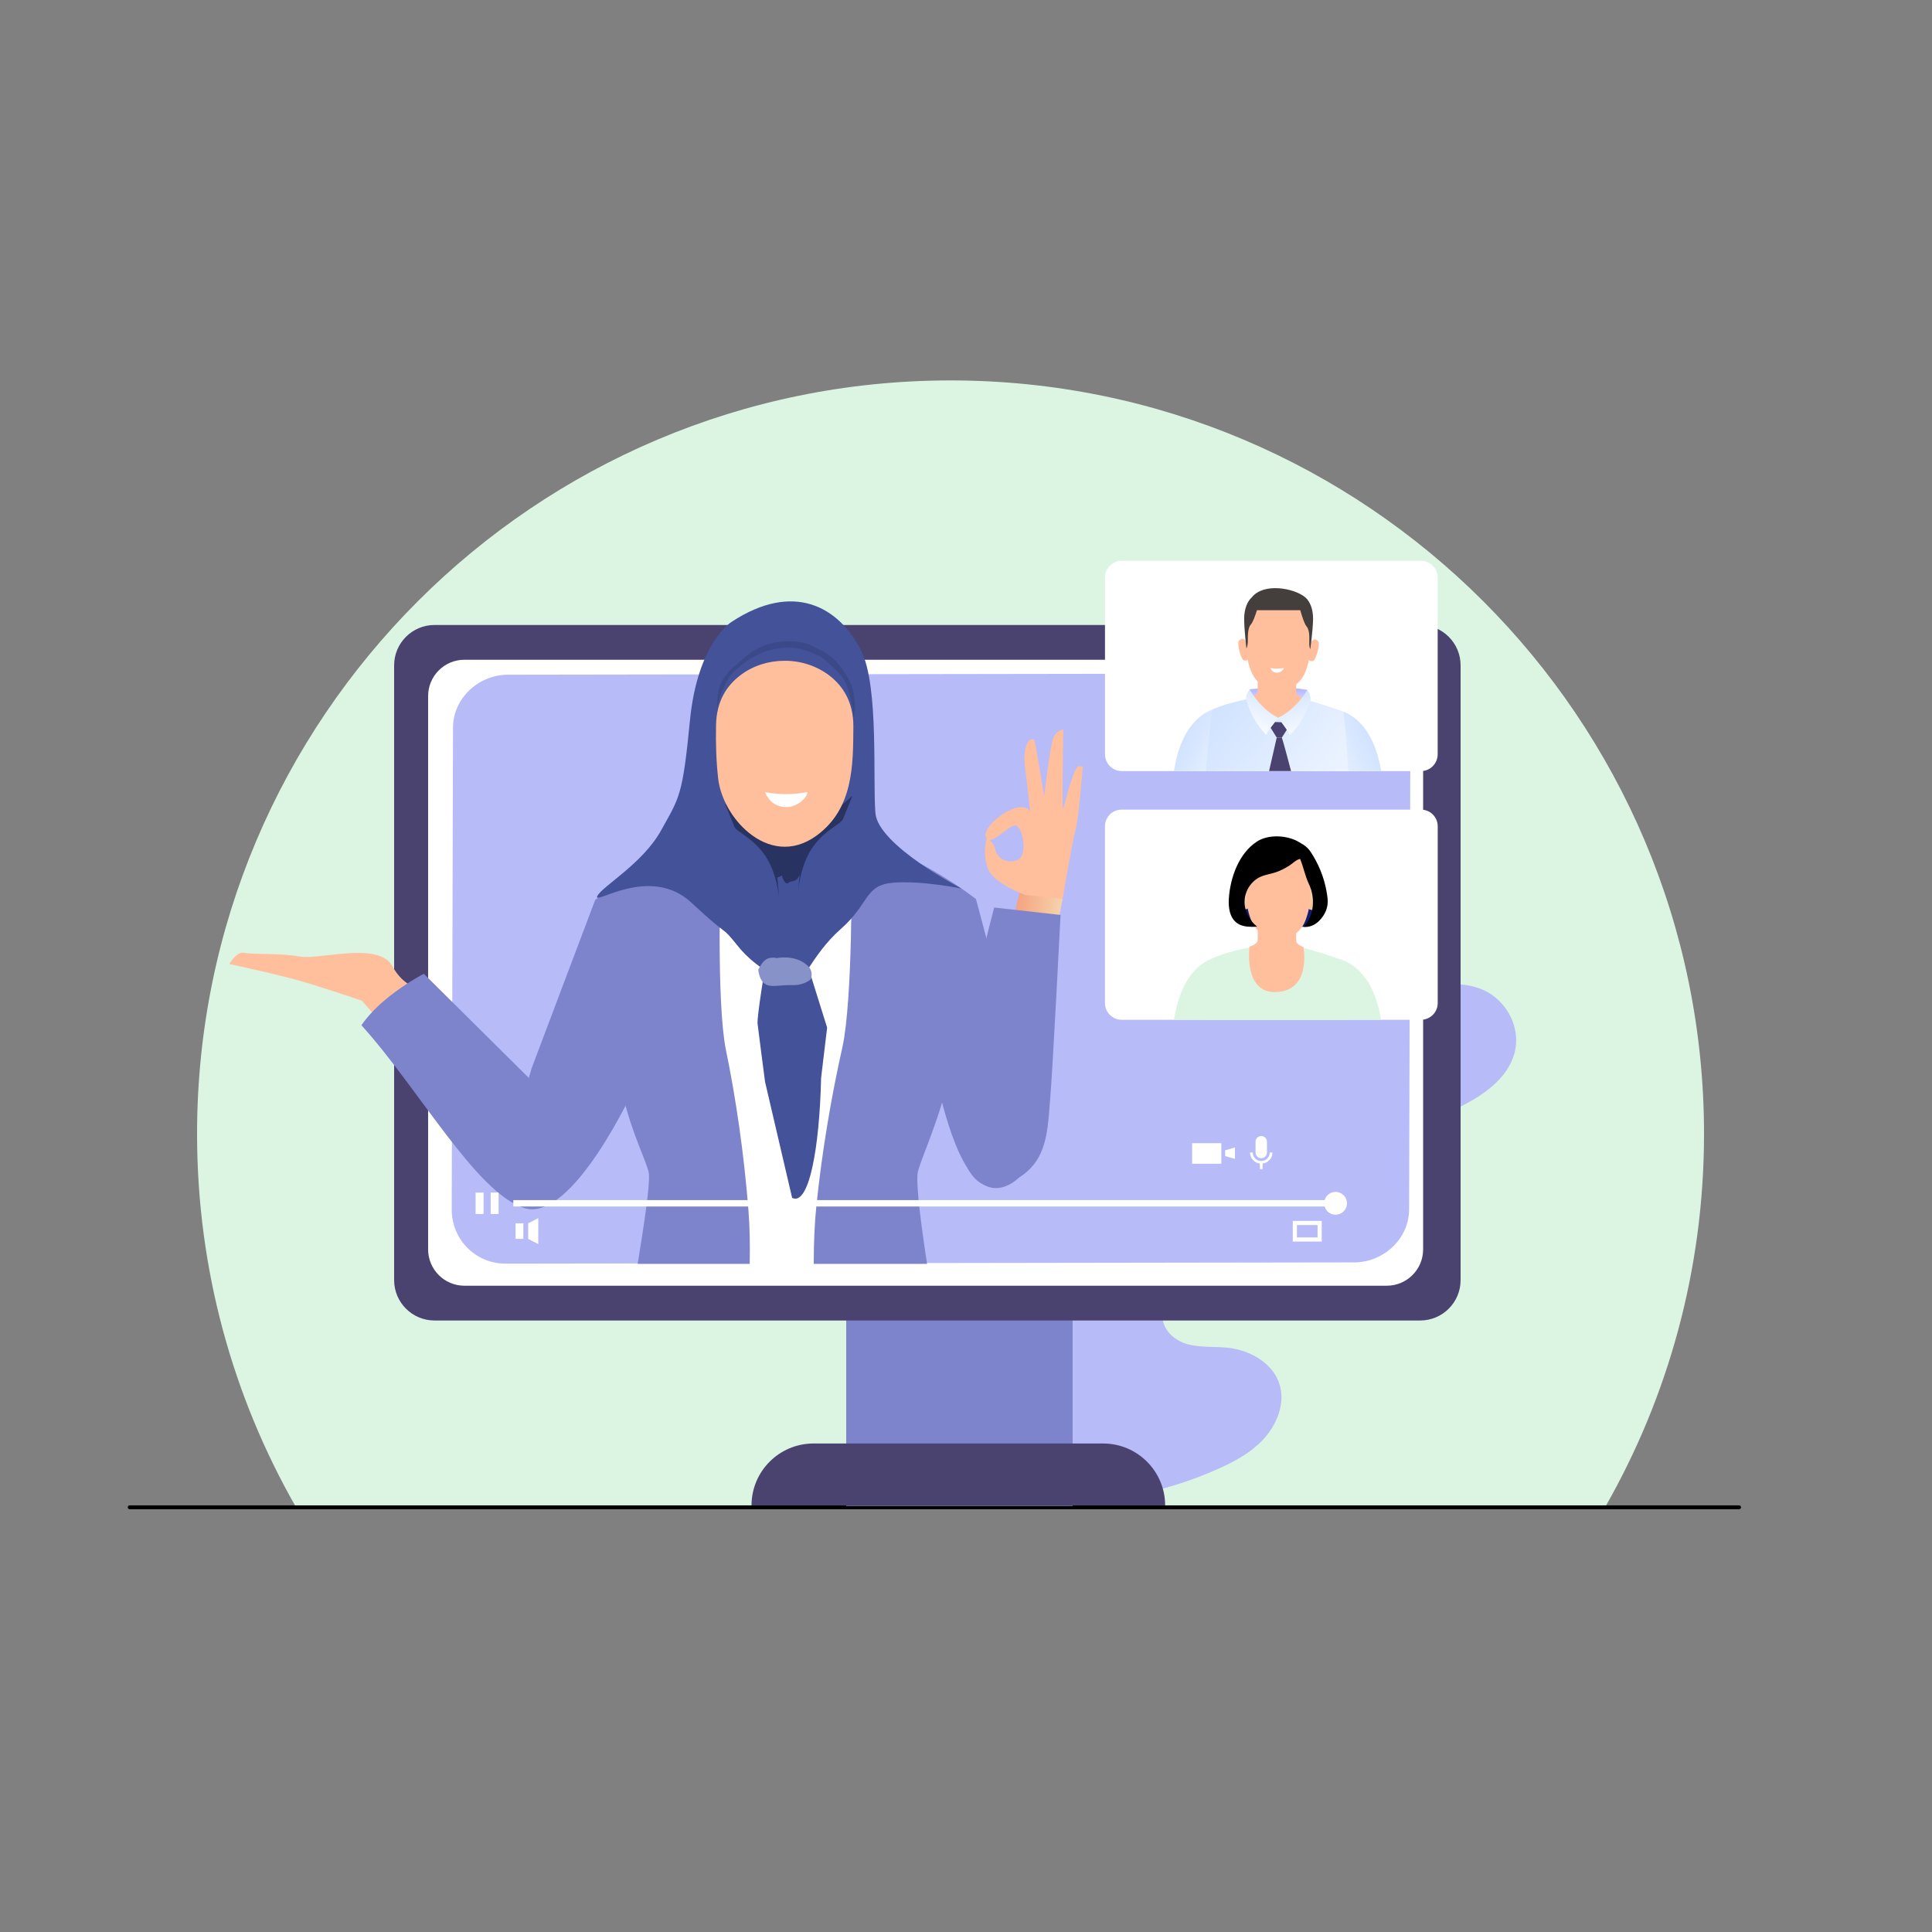 <?xml version="1.0" encoding="UTF-8" standalone="no"?>
<!DOCTYPE svg PUBLIC "-//W3C//DTD SVG 1.1//EN" "http://www.w3.org/Graphics/SVG/1.1/DTD/svg11.dtd">
<svg width="100%" height="100%" viewBox="0 0 500 500" version="1.1" xmlns="http://www.w3.org/2000/svg" xmlns:xlink="http://www.w3.org/1999/xlink" xml:space="preserve" xmlns:serif="http://www.serif.com/" style="fill-rule:evenodd;clip-rule:evenodd;stroke-linecap:round;stroke-linejoin:round;stroke-miterlimit:1.5;">
    <rect x="0" y="0" width="500" height="500" fill="#808080" stroke="none"/>
    <g transform="matrix(1,0,0,1,-1071.65,-542.929)">
        <g id="Artboard1" transform="matrix(1,0,0,1,1071.65,542.929)">
            <rect x="0" y="0" width="499.999" height="500" style="fill:none;"/>
            <g transform="matrix(1,0,0,1,-8.453,-63)">
                <g id="Background-Complete" serif:id="Background Complete">
                    <path d="M85.026,453C68.756,424.533 59.453,391.571 59.453,356.453C59.453,248.83 146.83,161.453 254.453,161.453C362.076,161.453 449.453,248.83 449.453,356.453C449.453,391.571 440.15,424.533 423.88,453L85.026,453Z" style="fill:rgb(220,245,226);"/>
                </g>
            </g>
            <g transform="matrix(1.306,0.688,-0.746,1.415,310.471,223.353)">
                <path d="M0,103.336C-15.448,92.543 -18.953,72.51 -18.342,54.502C-18.24,51.496 -18.57,48.327 -17.141,45.69C-15.71,43.053 -12.374,41.25 -9.683,42.517C-7.45,43.567 -6.478,46.164 -5.229,48.312C-3.567,51.169 -1.092,53.533 1.821,55.045C3.735,56.038 6.104,56.646 7.993,55.604C10.586,54.173 10.892,50.591 10.873,47.601C10.838,42.028 10.804,36.456 10.769,30.885C10.75,27.896 10.741,24.843 11.671,22.005C12.601,19.168 14.655,16.532 17.499,15.735C20.344,14.939 23.86,16.579 24.461,19.505C24.711,20.723 24.463,21.987 24.546,23.228C24.629,24.469 25.207,25.842 26.386,26.188C27.579,26.538 28.775,25.69 29.669,24.815C32.755,21.797 34.849,17.908 36.806,14.041C38.763,10.174 40.662,6.215 43.462,2.922C46.262,-0.37 50.135,-2.979 54.416,-3.222C58.698,-3.464 63.26,-0.821 64.342,3.382C65.427,7.597 62.968,11.873 60.292,15.285C56.322,20.347 51.626,24.823 46.397,28.529C45.455,29.198 44.434,29.921 44.073,31.028C43.424,33.022 45.313,35.001 47.28,35.656C49.509,36.398 51.927,36.167 54.258,36.441C56.589,36.716 59.114,37.744 59.996,39.947C61.221,43.003 58.665,46.206 56.15,48.304C51.115,52.505 45.365,55.823 39.231,58.07C37.032,58.875 34.718,59.581 32.944,61.126C31.171,62.672 30.101,65.358 31.172,67.464C32.244,69.572 34.994,70.246 37.298,69.818C39.601,69.392 41.663,68.141 43.858,67.313C47.967,65.762 53.272,66.045 55.904,69.596C57.634,71.93 57.786,75.18 56.911,77.962C56.037,80.744 54.263,83.141 52.379,85.351C45.794,93.076 37.364,99.296 27.833,102.601C18.303,105.905 9.472,106.8 0,103.336" style="fill:rgb(183,187,248);fill-rule:nonzero;"/>
            </g>
            <g transform="matrix(1.157,0,0,1.157,-28.921,-137.507)">
                <g id="Floor">
                    <path d="M54,456L414,456" style="fill:none;stroke:black;stroke-width:0.86px;"/>
                </g>
            </g>
            <g id="Plant">
            </g>
            <g id="Device">
            </g>
            <g id="Character">
            </g>
            <g transform="matrix(1,0,0,1,-1126.88,-0.256)">
                <rect x="1452.38" y="174.286" width="3" height="2.429" style="fill:rgb(208,211,239);"/>
            </g>
            <g transform="matrix(1,0,0,1,-1126.88,-0.256)">
                <rect x="1345.88" y="324" width="58.589" height="66" style="fill:rgb(125,132,203);"/>
            </g>
            <g transform="matrix(1.827,0,0,0.243,-2264.43,294.843)">
                <path d="M1404.47,390C1404.47,353.549 1400.53,324 1395.68,324C1384.62,324 1365.73,324 1354.67,324C1349.81,324 1345.88,353.549 1345.88,390L1345.88,390L1404.47,390L1404.47,390Z" style="fill:rgb(75,67,111);"/>
            </g>
            <g transform="matrix(1,0,0,1,-1126.88,-0.256)">
                <path d="M1504.88,172.448C1504.88,166.682 1500.2,162 1494.43,162L1239.33,162C1233.56,162 1228.88,166.682 1228.88,172.448L1228.88,331.552C1228.88,337.318 1233.56,342 1239.33,342L1494.43,342C1500.2,342 1504.88,337.318 1504.88,331.552L1504.88,172.448Z" style="fill:rgb(75,67,111);"/>
            </g>
            <g transform="matrix(0.933,0,0,0.9,-1035.75,24.944)">
                <path d="M1504.88,172.448C1504.88,166.682 1500.36,162 1494.8,162L1238.95,162C1233.39,162 1228.88,166.682 1228.88,172.448L1228.88,331.552C1228.88,337.318 1233.39,342 1238.95,342L1494.8,342C1500.36,342 1504.88,337.318 1504.88,331.552L1504.88,172.448Z" style="fill:white;"/>
            </g>
            <g transform="matrix(1,0,0,1,-1643.94,-607.045)">
                <g transform="matrix(14.982,213.912,219.97,-15.406,1879.51,780.804)">
                    <path d="M-0.03,-0.472C-0.032,-0.507 -0.005,-0.538 0.03,-0.54L0.61,-0.581C0.646,-0.583 0.677,-0.557 0.679,-0.521L0.749,0.472C0.751,0.507 0.724,0.538 0.689,0.54L0.109,0.581C0.073,0.583 0.042,0.557 0.04,0.521L-0.03,-0.472Z" style="fill:rgb(183,187,248);fill-rule:nonzero;"/>
                </g>
                <g transform="matrix(0,41.795,41.795,0,1972.96,752.809)">
                    <path d="M-0.015,-0.926C-0.015,-0.984 0.031,-1.03 0.088,-1.03L1.183,-1.03C1.24,-1.03 1.287,-0.984 1.287,-0.926L1.287,0.927C1.287,0.984 1.24,1.03 1.183,1.03L0.088,1.03C0.031,1.03 -0.015,0.984 -0.015,0.927L-0.015,-0.926Z" style="fill:white;fill-rule:nonzero;"/>
                </g>
                <g transform="matrix(0,-43.233,-43.233,0,1972.96,856.87)">
                    <path d="M0.932,0.896C0.932,0.951 0.888,0.996 0.832,0.996L-0.226,0.996C-0.281,0.996 -0.326,0.951 -0.326,0.896L-0.326,-0.896C-0.326,-0.951 -0.281,-0.996 -0.226,-0.996L0.832,-0.996C0.888,-0.996 0.932,-0.951 0.932,-0.896L0.932,0.896Z" style="fill:white;fill-rule:nonzero;"/>
                </g>
                <g transform="matrix(23.73,102.169,102.169,-23.73,1890.25,844.258)">
                    <path d="M0.416,-0.128C0.503,-0.125 0.713,-0.122 0.674,-0.004C0.644,0.085 0.514,0.062 0.416,0.071C0.318,0.081 -0.029,0.068 -0.029,0.068C-0.029,0.068 0.329,-0.131 0.416,-0.128Z" style="fill:rgb(125,132,204);fill-rule:nonzero;"/>
                </g>
                <g transform="matrix(0,-11.673,-11.673,0,1727.93,867.993)">
                    <path d="M0.981,2.111C0.981,2.111 0.728,0.914 0.549,0.339C0.37,-0.236 0.169,-0.826 0.169,-0.826L-0.616,-1.522L0.438,-2.111C0.438,-2.111 0.467,-1.759 0.938,-1.501C1.303,-1.301 1.243,-0.655 1.183,-0.12C1.152,0.156 1.121,0.402 1.148,0.544C1.226,0.961 1.188,1.6 1.23,1.775C1.232,1.787 1.234,1.799 1.234,1.81C1.234,1.971 0.981,2.111 0.981,2.111Z" style="fill:rgb(255,191,157);fill-rule:nonzero;"/>
                </g>
                <g transform="matrix(0,-104.889,-104.889,0,1772.93,916.645)">
                    <path d="M0.316,-0.082L0.292,-0.075L0.549,0.184C0.549,0.184 0.496,0.288 0.422,0.338C0.264,0.195 0.008,0.055 -0.029,-0.064C-0.067,-0.184 0.273,-0.338 0.273,-0.338C0.273,-0.338 0.692,-0.309 0.732,-0.239L0.316,-0.082Z" style="fill:rgb(125,132,204);fill-rule:nonzero;"/>
                </g>
                <g transform="matrix(0,61.196,61.196,0,1844.56,850.529)">
                    <path d="M0.041,0.048L-0.208,-0.236C-0.208,-0.236 -0.06,-0.322 0.077,-0.351C0.168,-0.371 0.894,-0.292 1.366,-0.238L1.366,0.311C1.159,0.334 0.937,0.356 0.854,0.36C0.683,0.367 -0.244,0.387 -0.244,0.387L0.041,0.048Z" style="fill:white;fill-rule:nonzero;"/>
                </g>
                <g transform="matrix(0,-112.379,-112.379,0,1818.07,925.378)">
                    <path d="M0.761,0.178C0.761,0.178 0.686,0.159 0.59,0.147C0.506,0.138 0.406,0.138 0.322,0.118C0.218,0.094 0.154,0.058 0.129,0.055C0.1,0.053 0.014,0.066 -0.078,0.081L-0.078,-0.177C-0.033,-0.178 0.011,-0.177 0.047,-0.174C0.175,-0.164 0.305,-0.145 0.416,-0.122C0.527,-0.1 0.835,-0.11 0.835,-0.11L0.91,-0.112C0.91,-0.112 0.871,0.031 0.761,0.178Z" style="fill:rgb(125,132,204);fill-rule:nonzero;"/>
                </g>
                <g transform="matrix(0,-112.379,-112.379,0,1875.55,925.378)">
                    <path d="M0.836,0.1C0.836,0.1 0.531,0.097 0.421,0.121C0.31,0.146 0.182,0.168 0.055,0.181C0.017,0.185 -0.03,0.187 -0.078,0.187L-0.078,-0.074C0.013,-0.06 0.1,-0.049 0.129,-0.052C0.154,-0.055 0.225,-0.091 0.327,-0.118C0.41,-0.139 0.51,-0.141 0.593,-0.152C0.689,-0.166 0.762,-0.187 0.762,-0.187C0.872,-0.042 0.91,0.1 0.91,0.1L0.836,0.1Z" style="fill:rgb(125,132,204);fill-rule:nonzero;"/>
                </g>
                <g transform="matrix(0,32.287,32.287,0,1848.25,817.414)">
                    <path d="M-0.108,-0.414C-0.108,-0.414 0.201,-0.422 0.276,-0.423C0.351,-0.424 0.398,-0.576 0.398,-0.576C0.398,-0.576 0.416,-0.565 0.443,-0.542L0.398,-0.609C0.716,-0.464 0.955,-0.272 1.103,-0.027C1.023,0.112 0.926,0.243 0.807,0.352C0.796,0.362 0.731,0.409 0.658,0.457C0.559,0.523 0.445,0.591 0.436,0.568C0.408,0.497 0.399,0.334 0.304,0.312C0.245,0.298 -0.134,0.315 -0.134,0.315L-0.108,-0.414Z" style="fill:url(#_Linear1);fill-rule:nonzero;"/>
                </g>
                <g transform="matrix(0.208,-23.652,-23.652,-0.208,1825.36,821.785)">
                    <path d="M1.101,0.098C1.042,0.146 0.762,0.07 0.649,0.011C0.536,-0.048 0.649,-0.178 0.649,-0.178L1.037,-0.114C1.124,-0.077 1.154,-0.033 1.154,0.007C1.153,0.043 1.129,0.076 1.101,0.098Z" style="fill:url(#_Linear2);fill-rule:nonzero;"/>
                </g>
                <g transform="matrix(-0.276,31.315,31.315,0.276,1847.79,765.966)">
                    <path d="M0.11,-0.417C0.214,-0.54 0.378,-0.642 0.636,-0.643C0.82,-0.645 1.005,-0.639 1.188,-0.619C1.388,-0.597 1.61,-0.486 1.749,-0.329C1.905,-0.155 1.959,0.075 1.772,0.3C1.489,0.64 1.04,0.634 0.636,0.633C0.378,0.632 0.214,0.53 0.11,0.408C0.008,0.287 -0.043,0.138 -0.041,-0.01C-0.04,-0.155 0.01,-0.3 0.11,-0.417Z" style="fill:url(#_Linear3);fill-rule:nonzero;"/>
                </g>
                <g transform="matrix(12.462,1.381,1.381,-12.462,1906.01,842.418)">
                    <path d="M0.001,-0.509L0.934,-0.509L1,0.328L0.121,0.509L0.001,-0.509Z" style="fill:url(#_Linear4);fill-rule:nonzero;"/>
                </g>
                <g transform="matrix(-2.46,22.456,22.456,2.46,1911.81,795.973)">
                    <path d="M0.054,0.222C0.137,0.189 0.744,0.187 0.744,0.187C0.744,0.187 0.279,0.06 0.109,0.003C0.094,-0.096 0.268,-0.094 0.357,-0.083C0.446,-0.071 0.497,-0.047 0.933,0.045C0.766,-0.089 1.184,-0.526 1.295,-0.416C1.295,-0.416 1.455,-0.448 1.628,-0.369C1.801,-0.29 1.89,0.095 1.89,0.095L1.891,0.524C1.891,0.524 1.189,0.566 1.07,0.587C0.952,0.608 0.357,0.589 0.357,0.589L0.357,0.545C0.358,0.501 0.584,0.461 0.861,0.419C0.916,0.409 -0.041,0.321 -0.041,0.321C-0.041,0.321 -0.029,0.254 0.054,0.222ZM1.21,-0.24C1.154,-0.18 1.098,-0.122 1.115,-0.086C1.153,-0.008 1.444,0.072 1.503,-0.038C1.562,-0.149 1.511,-0.271 1.41,-0.304C1.352,-0.324 1.323,-0.358 1.308,-0.384C1.308,-0.382 1.308,-0.38 1.308,-0.379C1.303,-0.339 1.257,-0.289 1.21,-0.24Z" style="fill:rgb(255,191,157);fill-rule:nonzero;"/>
                </g>
                <g transform="matrix(-3.327,-64.037,-64.037,3.327,1905.21,904.883)">
                    <path d="M0.262,0.199C0.023,0.231 -0.192,0.175 -0.131,0.013C-0.07,-0.148 0.055,-0.155 0.196,-0.174C0.336,-0.193 0.94,-0.255 0.94,-0.255L0.984,0.011C0.984,0.011 0.499,0.167 0.262,0.199Z" style="fill:rgb(125,132,204);fill-rule:nonzero;"/>
                </g>
                <g transform="matrix(24.434,-12.659,12.659,24.434,1968.9,791.925)">
                    <path d="M0.487,0.852L0.803,1.016C0.861,0.834 0.914,0.555 0.744,0.355L0.487,0.852Z" style="fill:url(#_Linear5);fill-rule:nonzero;"/>
                </g>
                <g transform="matrix(-24.434,-12.659,-12.659,24.434,1980.09,791.854)">
                    <path d="M0.797,1.016L0.478,0.851L0.744,0.338C0.919,0.545 0.857,0.834 0.797,1.016Z" style="fill:url(#_Linear6);fill-rule:nonzero;"/>
                </g>
                <g transform="matrix(-54.58,-46.476,-46.476,54.58,2018.67,813.989)">
                    <path d="M0.859,0.305C0.859,0.306 0.802,0.39 0.732,0.488L0.341,0.155C0.407,0.086 0.46,0.032 0.494,0.003C0.542,0.022 0.567,0.031 0.641,0.065L0.772,0.175C0.772,0.175 0.832,0.246 0.859,0.305Z" style="fill:url(#_Linear7);fill-rule:nonzero;"/>
                </g>
                <g transform="matrix(0,-11.512,-11.512,0,1974.72,793.006)">
                    <path d="M0.657,0.641L0.418,0.692L0.406,-0.653C0.406,-0.653 0.434,-0.679 0.645,-0.655C0.683,-0.442 0.697,-0.234 0.697,-0.031C0.697,0.201 0.679,0.426 0.657,0.641Z" style="fill:url(#_Linear8);fill-rule:nonzero;"/>
                </g>
                <g transform="matrix(0,16.936,16.936,0,1974.87,795.778)">
                    <path d="M-0.024,-0.124L0.126,-0.031L0.127,0.048L0.007,0.124L-0.107,0.043L-0.111,-0.058L-0.024,-0.124Z" style="fill:rgb(75,67,111);fill-rule:nonzero;"/>
                </g>
                <g transform="matrix(16.936,0,0,-16.936,1968.75,802.254)">
                    <path d="M0.214,-0.256L0.55,-0.256C0.506,-0.085 0.426,0.208 0.409,0.256L0.331,0.256L0.214,-0.256Z" style="fill:rgb(75,67,111);fill-rule:nonzero;"/>
                </g>
                <g transform="matrix(-0.069,7.792,7.792,0.069,1974.35,781.908)">
                    <path d="M-0.151,-0.623C-0.151,-0.623 0.396,-0.63 0.528,-0.63C0.66,-0.63 0.746,-0.895 0.746,-0.895C0.746,-0.895 1.188,-0.605 1.405,0.047C1.122,0.802 0.746,0.895 0.746,0.895C0.746,0.895 0.67,0.684 0.566,0.659C0.462,0.635 -0.207,0.659 -0.207,0.659L-0.151,-0.623Z" style="fill:rgb(255,191,157);fill-rule:nonzero;"/>
                </g>
                <g transform="matrix(0.089,-10.138,-10.138,-0.089,1965.45,784.069)">
                    <path d="M1.101,0.098C1.042,0.145 0.761,0.069 0.649,0.01C0.536,-0.048 0.649,-0.177 0.649,-0.177L1.036,-0.113C1.124,-0.076 1.154,-0.032 1.154,0.008C1.153,0.044 1.129,0.076 1.101,0.098Z" style="fill:rgb(255,191,157);fill-rule:nonzero;"/>
                </g>
                <g transform="matrix(0.089,-10.137,-10.137,-0.089,1984.03,784.234)">
                    <path d="M1.036,0.113L0.649,0.177C0.649,0.177 0.536,0.048 0.649,-0.01C0.761,-0.069 1.042,-0.145 1.101,-0.098C1.13,-0.076 1.154,-0.043 1.154,-0.007C1.153,0.033 1.123,0.076 1.036,0.113Z" style="fill:rgb(255,191,157);fill-rule:nonzero;"/>
                </g>
                <g transform="matrix(-0.12,13.583,13.583,0.12,1974.91,760.072)">
                    <path d="M0.109,-0.406C0.213,-0.526 0.376,-0.626 0.633,-0.626C0.633,-0.626 1.15,-0.63 1.383,-0.565C1.581,-0.511 1.714,-0.428 1.797,-0.296C1.927,-0.091 1.914,0.154 1.804,0.303C1.681,0.467 1.582,0.511 1.383,0.565C1.15,0.629 0.633,0.626 0.633,0.626C0.376,0.626 0.213,0.525 0.11,0.405C0.008,0.287 -0.043,0.14 -0.041,-0.006C-0.04,-0.148 0.01,-0.291 0.109,-0.406Z" style="fill:rgb(255,191,157);fill-rule:nonzero;"/>
                </g>
                <g transform="matrix(-8.25,14.012,14.012,8.25,1973.1,786.193)">
                    <path d="M0.299,-0.301C0.453,-0.148 0.569,0.046 0.631,0.267C0.551,0.262 0.411,0.27 0.299,0.301C0.318,0.062 0.231,-0.173 0.14,-0.328C0.14,-0.328 0.224,-0.343 0.299,-0.301Z" style="fill:url(#_Linear9);fill-rule:nonzero;"/>
                </g>
                <g transform="matrix(8.397,14.855,14.855,-8.397,1975.34,784.704)">
                    <path d="M0.395,-0.272C0.502,-0.243 0.636,-0.234 0.712,-0.239C0.653,-0.028 0.543,0.156 0.395,0.301C0.325,0.342 0.244,0.328 0.244,0.328C0.331,0.18 0.413,-0.044 0.395,-0.272Z" style="fill:url(#_Linear10);fill-rule:nonzero;"/>
                </g>
                <g transform="matrix(1,0,0,1,1350.67,596.359)">
                    <clipPath id="_clip11">
                        <path d="M583.566,155.813C581.174,155.813 579.235,157.753 579.235,160.144L579.235,205.902C579.235,208.293 581.174,210.232 583.566,210.232L661.011,210.232C663.403,210.232 665.341,208.293 665.341,205.902L665.341,160.144C665.341,157.753 663.403,155.813 661.011,155.813L583.566,155.813Z" clip-rule="nonzero"/>
                    </clipPath>
                    <g clip-path="url(#_clip11)">
                        <g transform="matrix(1,0,0,1,631.625,174.271)">
                            <path d="M0,-8.427L0.003,-8.433C-0.007,-8.447 -0.022,-8.459 -0.032,-8.471C-0.103,-8.556 -0.177,-8.632 -0.251,-8.709C-0.341,-8.804 -0.433,-8.898 -0.541,-8.991C-0.61,-9.05 -0.681,-9.104 -0.753,-9.157C-3.591,-11.347 -11.208,-12.84 -14.341,-9.053L-14.344,-9.037C-15.583,-7.95 -16.355,-5.912 -16.364,-3.528C-16.376,-0.674 -15.782,4.266 -15.782,4.266C-15.782,4.266 -15.485,3.63 -15.426,2.696C-15.367,1.762 -15.606,-0.899 -14.625,-1.981C-14.104,-2.556 -13.507,-4.225 -13.061,-5.662L-1.843,-5.662C-1.39,-4.053 -0.752,-2.07 -0.209,-1.449C0.753,-0.351 0.441,2.243 0.484,3.178C0.527,4.113 0.747,4.413 0.747,4.413C0.747,4.413 1.426,-0.515 1.464,-3.37C1.491,-5.438 0.94,-7.256 0,-8.427" style="fill:rgb(68,63,61);fill-rule:nonzero;"/>
                        </g>
                    </g>
                </g>
                <g transform="matrix(1,0,0,1,1981.3,838.595)">
                    <clipPath id="_clip12">
                        <path d="M-47.061,-22.034C-49.453,-22.034 -51.392,-20.096 -51.392,-17.704L-51.392,28.053C-51.392,30.445 -49.453,32.384 -47.061,32.384L30.384,32.384C32.776,32.384 34.714,30.445 34.714,28.053L34.714,-17.704C34.714,-20.096 32.776,-22.034 30.384,-22.034L-47.061,-22.034Z" clip-rule="nonzero"/>
                    </clipPath>
                    <g clip-path="url(#_clip12)">
                        <path d="M0,8.311L-12.009,8.254C-12.009,8.254 -16.941,8.815 -17.565,5.697C-18.189,2.578 -5.332,0.209 -5.332,0.209C-5.332,0.209 -0.956,-0.504 0.39,0.209C1.735,0.921 2.43,2.77 2.335,3.356C2.241,3.941 4.058,3.098 4.058,3.41C4.058,3.722 3.427,8.327 0,8.311" style="fill:rgb(15,28,118);fill-rule:nonzero;"/>
                    </g>
                </g>
                <g transform="matrix(24.434,-12.659,12.659,24.434,1968.9,856.311)">
                    <path d="M0.487,0.852L0.803,1.016C0.861,0.834 0.914,0.555 0.744,0.355L0.487,0.852Z" style="fill:rgb(220,245,226);fill-rule:nonzero;"/>
                </g>
                <g transform="matrix(-24.434,-12.659,-12.659,24.434,1980.09,856.241)">
                    <path d="M0.797,1.016L0.478,0.851L0.744,0.338C0.919,0.545 0.857,0.834 0.797,1.016Z" style="fill:rgb(220,245,226);fill-rule:nonzero;"/>
                </g>
                <g transform="matrix(-54.58,-46.476,-46.476,54.58,2018.67,878.375)">
                    <path d="M0.859,0.305C0.859,0.306 0.802,0.39 0.732,0.488L0.341,0.155C0.407,0.086 0.46,0.032 0.494,0.003C0.542,0.022 0.567,0.031 0.641,0.065L0.772,0.175C0.772,0.175 0.832,0.246 0.859,0.305Z" style="fill:rgb(220,245,226);fill-rule:nonzero;"/>
                </g>
                <g transform="matrix(-0.104,11.855,11.855,0.104,1975.07,847.145)">
                    <path d="M-0.17,-0.471C-0.17,-0.471 0.189,-0.475 0.276,-0.475C0.363,-0.475 0.419,-0.65 0.419,-0.65C0.419,-0.65 1.411,-0.778 1.405,-0.093C1.398,0.722 0.419,0.527 0.419,0.527C0.419,0.527 0.369,0.388 0.301,0.372C0.233,0.356 -0.207,0.372 -0.207,0.372L-0.17,-0.471Z" style="fill:rgb(255,191,157);fill-rule:nonzero;"/>
                </g>
                <g transform="matrix(0.089,-10.138,-10.138,-0.089,1965.45,848.456)">
                    <path d="M1.101,0.098C1.042,0.145 0.761,0.069 0.649,0.01C0.536,-0.048 0.649,-0.177 0.649,-0.177L1.036,-0.113C1.124,-0.076 1.154,-0.032 1.154,0.008C1.153,0.044 1.129,0.076 1.101,0.098Z" style="fill:url(#_Linear13);fill-rule:nonzero;"/>
                </g>
                <g transform="matrix(0.089,-10.137,-10.137,-0.089,1984.03,848.621)">
                    <path d="M1.036,0.113L0.649,0.177C0.649,0.177 0.536,0.048 0.649,-0.01C0.761,-0.069 1.042,-0.145 1.101,-0.098C1.13,-0.076 1.154,-0.043 1.154,-0.007C1.153,0.033 1.123,0.076 1.036,0.113Z" style="fill:url(#_Linear14);fill-rule:nonzero;"/>
                </g>
                <g transform="matrix(-0.12,13.583,13.583,0.12,1974.91,824.459)">
                    <path d="M0.109,-0.406C0.213,-0.526 0.376,-0.626 0.633,-0.626C0.633,-0.626 1.15,-0.63 1.383,-0.565C1.581,-0.511 1.714,-0.428 1.797,-0.296C1.927,-0.091 1.914,0.154 1.804,0.303C1.681,0.467 1.581,0.511 1.384,0.565C1.15,0.629 0.633,0.626 0.633,0.626C0.376,0.626 0.213,0.525 0.11,0.405C0.008,0.287 -0.043,0.14 -0.041,-0.006C-0.04,-0.148 0.01,-0.291 0.109,-0.406Z" style="fill:rgb(255,191,157);fill-rule:nonzero;"/>
                </g>
                <g transform="matrix(1,0,0,1,1350.67,596.359)">
                    <clipPath id="_clip15">
                        <path d="M583.566,220.201C581.174,220.201 579.235,222.139 579.235,224.531L579.235,270.288C579.235,272.68 581.174,274.619 583.566,274.619L661.011,274.619C663.403,274.619 665.341,272.68 665.341,270.288L665.341,224.531C665.341,222.139 663.403,220.201 661.011,220.201L583.566,220.201Z" clip-rule="nonzero"/>
                    </clipPath>
                    <g clip-path="url(#_clip15)">
                        <g transform="matrix(1,0,0,1,631.648,247.16)">
                            <path d="M0,-17.013C-0.646,-17.657 -1.355,-18.055 -2.335,-18.624C-5.336,-20.367 -10.166,-20.595 -13.114,-18.663C-17.77,-15.612 -19.984,-9.353 -20.353,-3.992C-20.514,-1.646 -20.153,1.044 -18.243,2.415C-16.78,3.465 -14.828,3.434 -13.03,3.329C-15.101,1.778 -16.4,-0.801 -16.278,-3.385C-16.157,-5.97 -14.56,-8.466 -12.205,-9.539C-10.984,-10.096 -9.63,-10.274 -8.351,-10.68C-7.042,-11.096 -5.829,-11.75 -4.67,-12.477C-3.851,-12.991 -2.873,-14.056 -1.901,-14.178C-1.026,-12.02 -0.626,-9.781 0.372,-7.674C2.067,-4.097 1.762,0.571 -1.021,3.386C0.401,3.582 1.854,2.954 2.892,1.961C4.577,0.349 5.45,-1.71 5.197,-3.974C4.911,-6.536 4.255,-9.055 3.263,-11.434C2.608,-13.002 1.808,-14.51 0.871,-15.928C0.581,-16.368 0.297,-16.717 0,-17.013" style="fill-rule:nonzero;"/>
                        </g>
                    </g>
                </g>
                <g transform="matrix(1,0,0,1,1989.58,921.412)">
                    <path d="M0,-5.912C-1.344,-5.912 -2.465,-5.011 -2.824,-3.783L-212.796,-3.783L-212.796,-2.129L-2.824,-2.129C-2.465,-0.902 -1.344,0 0,0C1.633,0 2.956,-1.323 2.956,-2.956C2.956,-4.589 1.633,-5.912 0,-5.912" style="fill:white;fill-rule:nonzero;"/>
                </g>
                <g transform="matrix(-0.89,-0.457,-0.457,0.89,1782.32,922.069)">
                    <path d="M-3.994,5.749L-1.066,5.749L0.779,2.155L-0.927,-0.224L-3.994,5.749Z" style="fill:white;fill-rule:nonzero;"/>
                </g>
                <g transform="matrix(1,0,0,1,1350.67,754.934)">
                    <rect x="426.695" y="168.696" width="2.017" height="4.033" style="fill:white;"/>
                </g>
                <g transform="matrix(1,0,0,1,1350.67,755.015)">
                    <path d="M634.257,172.273L628.914,172.273L628.914,169.071L634.257,169.071L634.257,172.273ZM627.84,167.997L627.84,173.347L635.332,173.347L635.332,167.997L627.84,167.997Z" style="fill:white;fill-rule:nonzero;"/>
                </g>
                <g transform="matrix(-1,0,0,1,2185.44,740.552)">
                    <rect x="416.354" y="175.131" width="2.063" height="5.545" style="fill:white;"/>
                </g>
                <g transform="matrix(-1,0,0,1,2193.23,740.552)">
                    <rect x="420.25" y="175.131" width="2.063" height="5.545" style="fill:white;"/>
                </g>
                <g transform="matrix(-0.517,0,0,0.517,2267.1,803.338)">
                    <rect x="593.967" y="192.576" width="14.611" height="10.301" style="fill:white;"/>
                </g>
                <g transform="matrix(-0.496,-0.144,-0.144,0.496,1961.47,903.706)">
                    <path d="M-5.632,4.955L-0.501,4.955L0.306,2.174L-4.028,-0.573L-5.632,4.955Z" style="fill:white;fill-rule:nonzero;"/>
                </g>
                <g transform="matrix(0.517,0,0,0.517,1970.35,901.045)">
                    <path d="M0,11.114C1.58,11.114 2.861,9.834 2.861,8.254L2.861,2.862C2.861,1.282 1.58,0 0,0C-1.58,0 -2.86,1.282 -2.86,2.862L-2.86,8.254C-2.86,9.834 -1.58,11.114 0,11.114" style="fill:white;fill-rule:nonzero;"/>
                </g>
                <g transform="matrix(0.517,0,0,0.517,1973.25,909.609)">
                    <path d="M0,-8.323L-1.344,-8.323C-1.348,-5.965 -3.256,-4.057 -5.614,-4.052C-7.971,-4.057 -9.879,-5.965 -9.883,-8.323L-11.227,-8.323C-11.227,-5.453 -9.065,-3.113 -6.286,-2.777L-6.286,0L-4.942,0L-4.942,-2.777C-2.162,-3.113 0,-5.452 0,-8.323" style="fill:white;fill-rule:nonzero;"/>
                </g>
                <path d="M1833.25,768C1833.25,768 1824.47,773.359 1822.5,793.5C1820.58,813.178 1819.81,813.339 1815,822C1810.19,830.661 1799.62,836.5 1798.5,839C1797.38,841.5 1812.26,830.707 1822.9,840.669C1833.54,850.63 1829.98,845.793 1835,852C1840.02,858.207 1847.02,860.87 1849,862C1850.98,863.13 1853.96,854.138 1861.5,847.5C1869.04,840.862 1867.64,836.14 1875,835.5C1882.36,834.86 1892.77,837 1892.77,837C1892.77,837 1871.23,825.854 1870.5,817.5C1869.77,809.146 1871.44,784.699 1866.83,775.5C1861,763.886 1849.18,757.517 1833.25,768Z" style="fill:rgb(67,82,153);"/>
                <path d="M1843,825C1843,825 1844.58,827.56 1845,832.623C1845.42,837.686 1845.61,840 1845.61,840C1845.61,840 1845.24,833.309 1842,828.536C1838.76,823.764 1834.56,822.392 1834,821C1833.44,819.608 1831.57,815 1831.57,815L1843,825Z" style="fill:rgb(40,51,98);"/>
                <path d="M1845.61,824.106C1845.36,825.645 1846.8,827.494 1846.62,829C1846.52,829.874 1846.74,831.025 1846.29,831.776C1845.66,832.825 1847.02,836.399 1847.94,835.545C1849.13,834.435 1850.84,836.535 1851.67,829.776C1851.79,828.8 1852.55,828.059 1853.06,827.238C1853.46,826.587 1854.01,825.962 1854.13,825.185C1854.29,824.162 1853.71,823.091 1853.64,822.064" style="fill:rgb(40,51,98);"/>
                <path d="M1847.57,825.573C1846.62,827.164 1848.47,829.38 1848.93,831.045C1849.1,831.664 1843.93,836.119 1844.44,833.045C1844.56,832.261 1844.35,829.973 1843.74,829.554C1842.81,828.922 1842.79,827.08 1842.85,826.081C1842.9,825.431 1842.36,824.675 1842.73,824.106" style="fill:rgb(40,51,98);"/>
                <g transform="matrix(-1,0,0,1,3696.11,-2)">
                    <path d="M1843,825C1843,825 1844.58,827.56 1845,832.623C1845.42,837.686 1845.61,840 1845.61,840C1845.61,840 1845.24,833.309 1842,828.536C1838.76,823.764 1834.56,822.392 1834,821C1833.44,819.608 1831.57,815 1831.57,815L1843,825Z" style="fill:rgb(40,51,98);"/>
                </g>
                <g transform="matrix(-0.22,24.913,27.852,0.245,1847.3,779.076)">
                    <path d="M0.11,-0.417C0.214,-0.54 0.378,-0.642 0.636,-0.643C0.82,-0.645 1.005,-0.639 1.188,-0.619C1.388,-0.597 1.61,-0.486 1.749,-0.329C1.905,-0.155 1.959,0.075 1.772,0.3C1.489,0.64 1.04,0.634 0.636,0.633C0.378,0.632 0.214,0.53 0.11,0.408C0.008,0.287 -0.043,0.138 -0.041,-0.01C-0.04,-0.155 0.01,-0.3 0.11,-0.417Z" style="fill:rgb(255,191,157);fill-rule:nonzero;"/>
                </g>
                <g transform="matrix(1,0,0,1,572.289,64.116)">
                    <path d="M1257.45,727.027C1257.01,724.709 1257.37,721.508 1258.41,719.358C1258.83,718.503 1259.48,717.795 1260.03,717.03C1260.76,716.016 1263.03,714.279 1263.96,713.429C1268.28,709.471 1273.49,708.316 1279.06,709.154C1280.67,709.397 1281.97,710.215 1283.46,710.929C1284.58,711.467 1288.18,712.67 1291.65,719.429C1292.66,721.408 1293.07,725.43 1292.89,726.716C1292.83,727.165 1292.79,727.62 1292.67,728.058C1292.63,728.201 1292.6,728.346 1292.56,728.488C1292.53,728.567 1292.5,728.809 1292.49,728.727C1292.39,727.843 1292.57,726.84 1292.31,725.988C1291.54,723.462 1291.59,721.118 1289.65,718.198C1288.88,717.049 1284.97,713.306 1283.65,712.674C1278.8,710.366 1275.58,709.907 1269.94,711.429C1268.8,711.736 1267.2,712.711 1266.15,713.206C1265.04,713.726 1261.97,716.289 1261.41,716.929C1260.22,718.293 1259.86,718.783 1259.15,720.429C1258.4,722.143 1257.04,725.001 1257.41,726.954" style="fill:rgb(59,73,136);"/>
                </g>
                <g transform="matrix(1,0,0,1,570.928,64.6)">
                    <path d="M1271.01,747.445C1274.54,748.103 1278.15,748.186 1281.87,747.429C1282.49,747.618 1280.04,751.905 1275.51,751.239C1272.05,750.732 1271.01,747.445 1271.01,747.445Z" style="fill:white;"/>
                </g>
                <g transform="matrix(0.314,0,0,0.314,1573.63,545.23)">
                    <path d="M1271.01,747.445C1274.54,748.103 1278.15,748.186 1281.87,747.429C1282.49,747.618 1280.04,751.905 1275.51,751.239C1272.05,750.732 1271.01,747.445 1271.01,747.445Z" style="fill:white;"/>
                </g>
                <path d="M1842,857C1842,857 1839.8,870.202 1840,872C1840.2,873.798 1841.94,887.045 1841.94,887.045L1848.94,917.045C1853.25,919.247 1856.03,904.36 1856.44,886L1858,873L1853,857L1842,857Z" style="fill:rgb(67,82,153);"/>
                <path d="M1840.18,858C1841.13,856.235 1842.03,854.403 1845,855C1845,855 1849.76,853.941 1853,857C1854.64,858.547 1853.76,860.494 1853.76,860.494C1853.76,860.494 1852.02,862.107 1848.99,861.996C1845.97,861.886 1843.61,862.692 1842,861.74C1840.39,860.789 1840.18,858 1840.18,858Z" style="fill:rgb(134,146,200);"/>
            </g>
        </g>
        <g id="Padlock">
        </g>
        <g id="Speech-Bubble" serif:id="Speech Bubble">
        </g>
    </g>
    <defs>
        <linearGradient id="_Linear1" x1="0" y1="0" x2="1" y2="0" gradientUnits="userSpaceOnUse" gradientTransform="matrix(1,0,0,-1,0,-0.018)"><stop offset="0" style="stop-color:rgb(245,159,124);stop-opacity:1"/><stop offset="1" style="stop-color:rgb(245,211,172);stop-opacity:1"/></linearGradient>
        <linearGradient id="_Linear2" x1="0" y1="0" x2="1" y2="0" gradientUnits="userSpaceOnUse" gradientTransform="matrix(1,0,0,-1,0,-0.033)"><stop offset="0" style="stop-color:rgb(245,159,124);stop-opacity:1"/><stop offset="1" style="stop-color:rgb(245,211,172);stop-opacity:1"/></linearGradient>
        <linearGradient id="_Linear3" x1="0" y1="0" x2="1" y2="0" gradientUnits="userSpaceOnUse" gradientTransform="matrix(1,-1.73472e-18,-1.73472e-18,-1,0,-0.005)"><stop offset="0" style="stop-color:rgb(245,159,124);stop-opacity:1"/><stop offset="1" style="stop-color:rgb(245,211,172);stop-opacity:1"/></linearGradient>
        <linearGradient id="_Linear4" x1="0" y1="0" x2="1" y2="0" gradientUnits="userSpaceOnUse" gradientTransform="matrix(1,0.001,0.001,-1,3.99601e-07,-0.001)"><stop offset="0" style="stop-color:rgb(245,159,124);stop-opacity:1"/><stop offset="1" style="stop-color:rgb(245,211,172);stop-opacity:1"/></linearGradient>
        <linearGradient id="_Linear5" x1="0" y1="0" x2="1" y2="0" gradientUnits="userSpaceOnUse" gradientTransform="matrix(1,-5.55112e-17,-5.55112e-17,-1,0,1.372)"><stop offset="0" style="stop-color:white;stop-opacity:1"/><stop offset="1" style="stop-color:rgb(201,222,255);stop-opacity:1"/></linearGradient>
        <linearGradient id="_Linear6" x1="0" y1="0" x2="1" y2="0" gradientUnits="userSpaceOnUse" gradientTransform="matrix(1,-5.55112e-17,-5.55112e-17,-1,0,1.354)"><stop offset="0" style="stop-color:white;stop-opacity:1"/><stop offset="1" style="stop-color:rgb(201,222,255);stop-opacity:1"/></linearGradient>
        <linearGradient id="_Linear7" x1="0" y1="0" x2="1" y2="0" gradientUnits="userSpaceOnUse" gradientTransform="matrix(1,0,0,-1,0,0.491)"><stop offset="0" style="stop-color:white;stop-opacity:1"/><stop offset="1" style="stop-color:rgb(201,222,255);stop-opacity:1"/></linearGradient>
        <linearGradient id="_Linear8" x1="0" y1="0" x2="1" y2="0" gradientUnits="userSpaceOnUse" gradientTransform="matrix(1,0,0,-1,0,0.014)"><stop offset="0" style="stop-color:white;stop-opacity:1"/><stop offset="1" style="stop-color:rgb(144,146,255);stop-opacity:1"/></linearGradient>
        <linearGradient id="_Linear9" x1="0" y1="0" x2="1" y2="0" gradientUnits="userSpaceOnUse" gradientTransform="matrix(-0.994,-0.107,-0.107,0.994,0.763,0.041)"><stop offset="0" style="stop-color:white;stop-opacity:1"/><stop offset="1" style="stop-color:rgb(201,222,255);stop-opacity:1"/></linearGradient>
        <linearGradient id="_Linear10" x1="0" y1="0" x2="1" y2="0" gradientUnits="userSpaceOnUse" gradientTransform="matrix(-0.969,0.247,0.247,0.969,0.921,-0.116)"><stop offset="0" style="stop-color:white;stop-opacity:1"/><stop offset="1" style="stop-color:rgb(201,222,255);stop-opacity:1"/></linearGradient>
        <linearGradient id="_Linear13" x1="0" y1="0" x2="1" y2="0" gradientUnits="userSpaceOnUse" gradientTransform="matrix(1,0,0,-1,0,-0.032)"><stop offset="0" style="stop-color:rgb(245,159,124);stop-opacity:1"/><stop offset="1" style="stop-color:rgb(245,211,172);stop-opacity:1"/></linearGradient>
        <linearGradient id="_Linear14" x1="0" y1="0" x2="1" y2="0" gradientUnits="userSpaceOnUse" gradientTransform="matrix(1,0,0,-1,0,0.032)"><stop offset="0" style="stop-color:rgb(245,159,124);stop-opacity:1"/><stop offset="1" style="stop-color:rgb(245,211,172);stop-opacity:1"/></linearGradient>
    </defs>
</svg>
